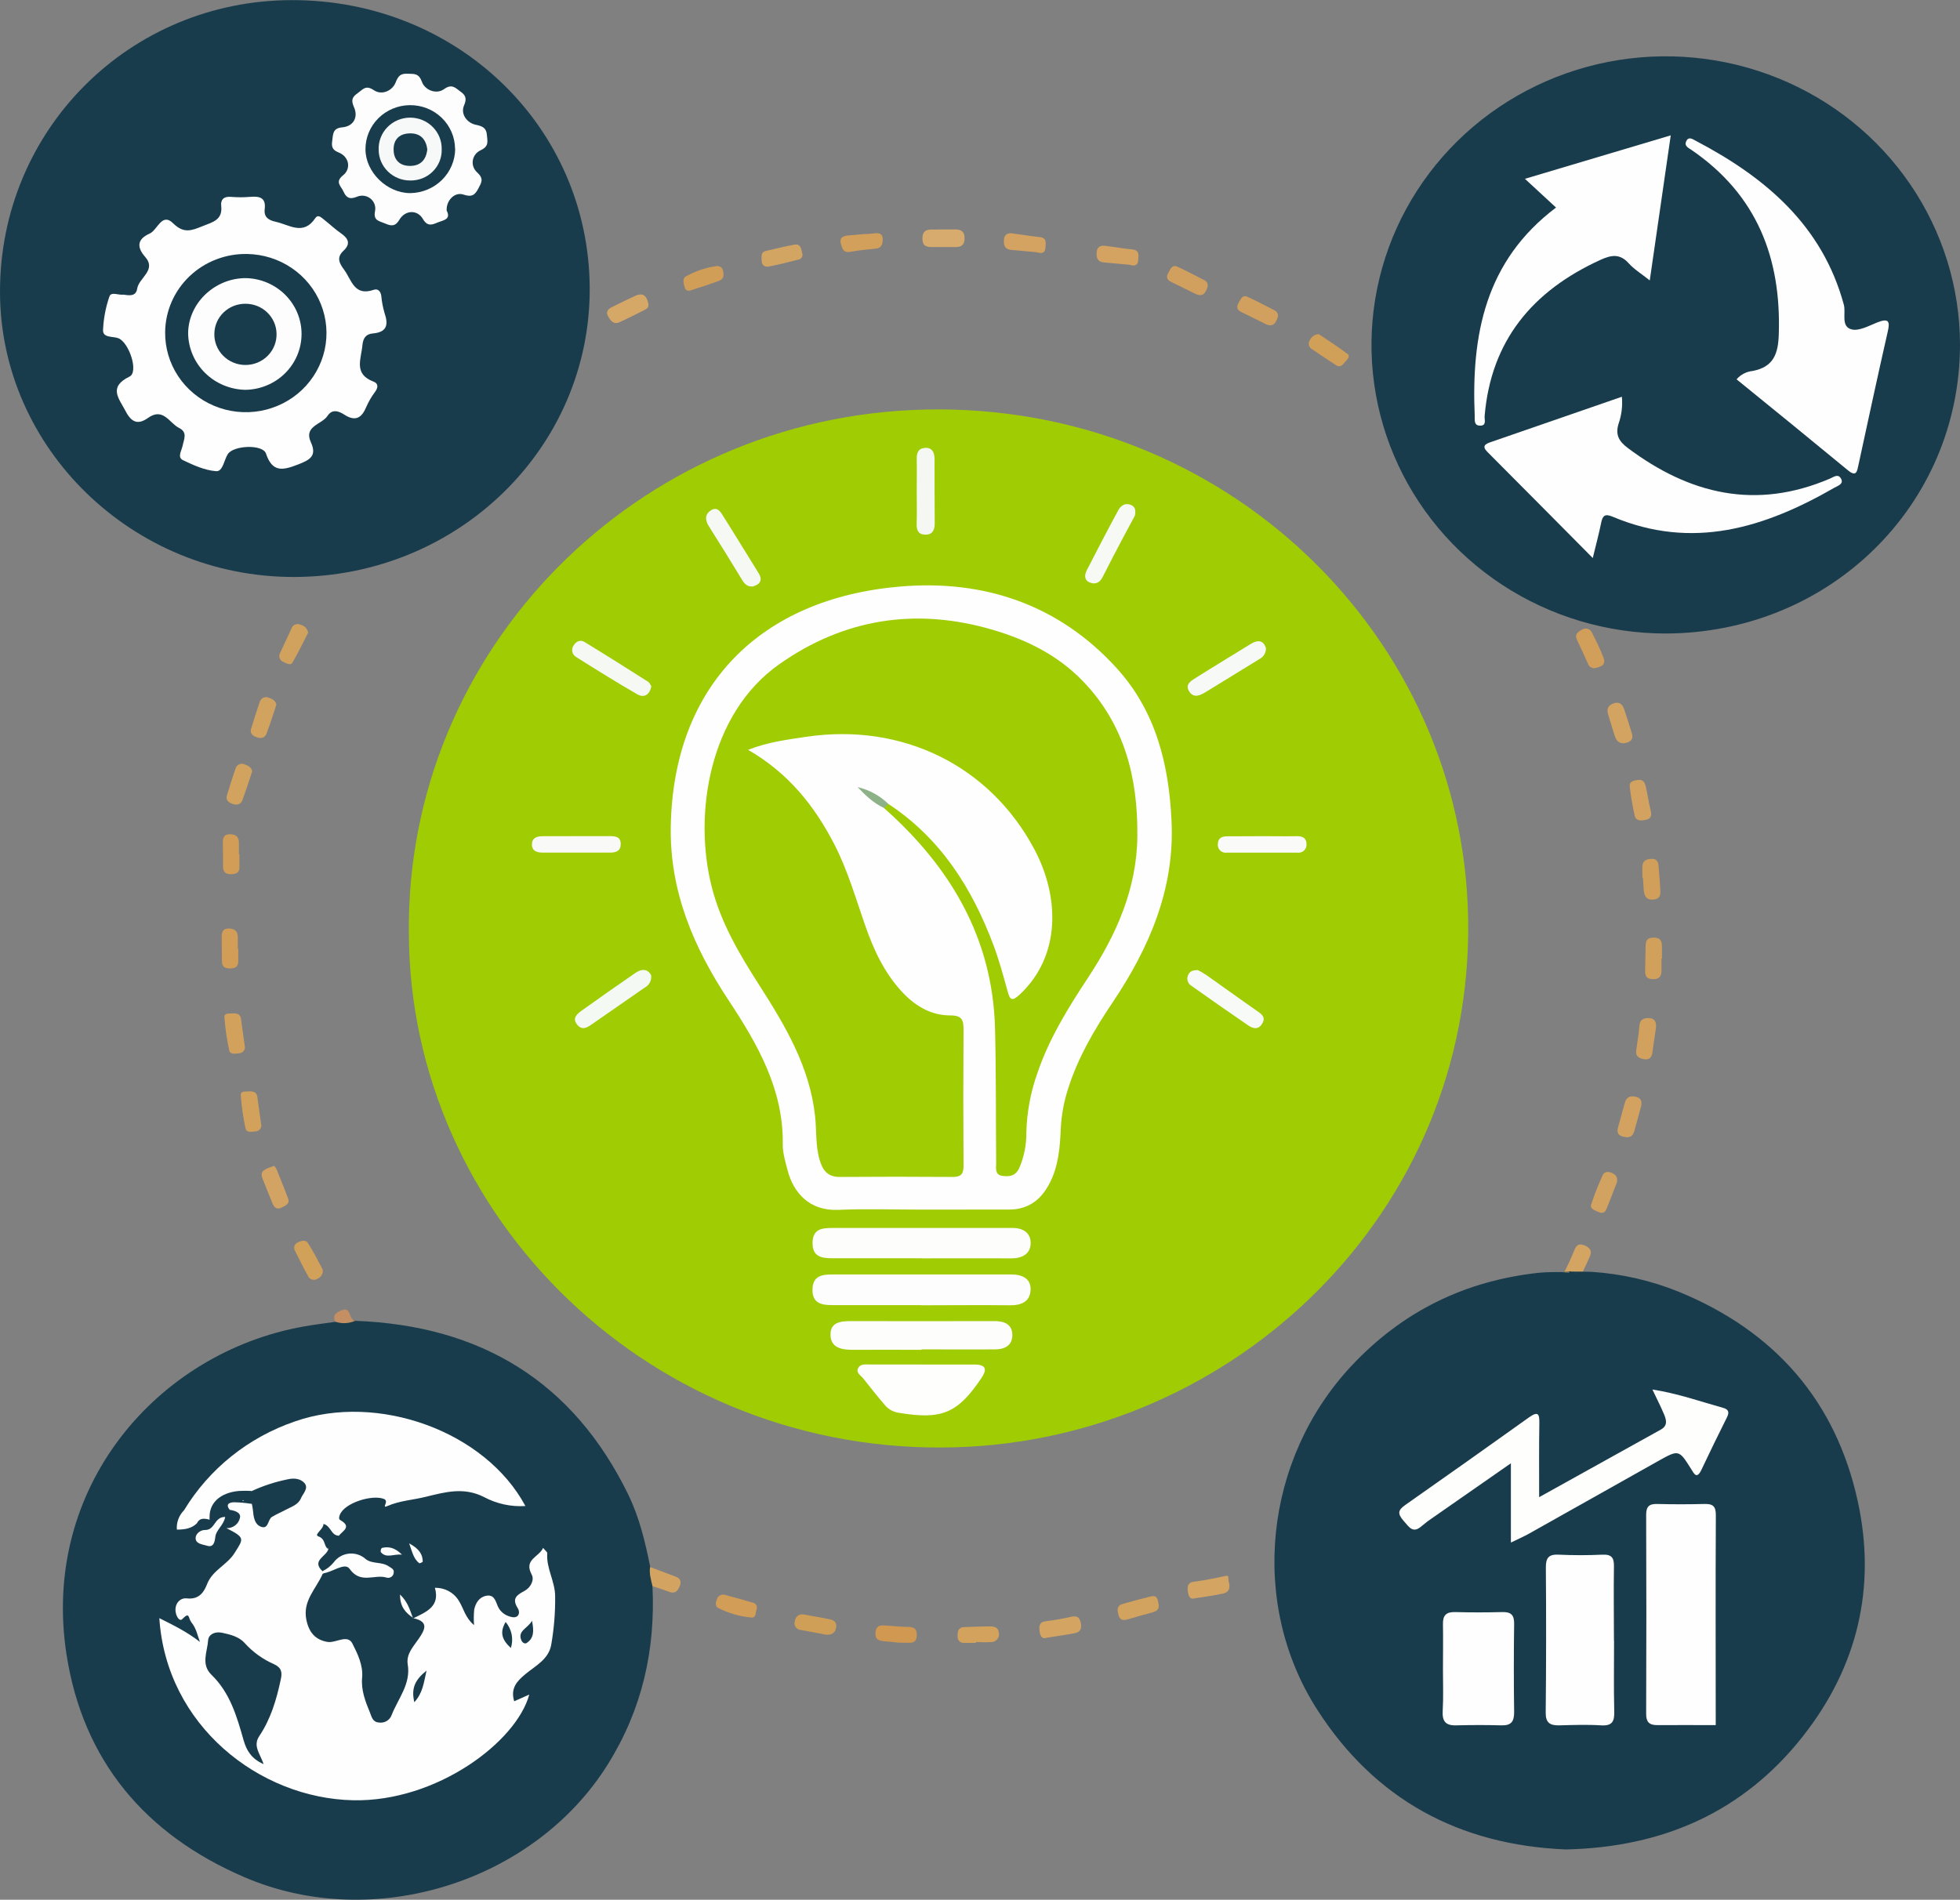 <svg width="131" height="127" viewBox="0 0 131 127" fill="none" xmlns="http://www.w3.org/2000/svg">
<rect x="0" y="0" width="131" height="127" fill="#808080" stroke="none"/>
<g clip-path="url(#clip0)">
<path d="M105.451 85.72C105.378 85.994 105.137 86.012 104.842 85.859C104.547 85.706 104.29 85.542 104.512 85.125C104.775 84.618 105.013 84.1 105.225 83.571C105.358 83.231 105.535 83.119 105.874 83.245C106.214 83.371 106.432 83.591 106.273 83.969C106.033 84.524 105.756 85.066 105.451 85.72Z" fill="#D3A462"/>
<path d="M27.326 62.415C27.11 43.458 42.511 27.793 61.894 27.378C81.906 26.955 97.836 42.546 98.127 61.471C98.435 81.01 82.542 96.216 63.852 96.753C43.566 97.337 27.399 81.351 27.326 62.415Z" fill="#A0CC04"/>
<path d="M104.658 123.638C97.53 123.346 91.89 120.297 88.038 114.293C83.457 107.152 84.492 97.545 90.324 91.312C93.725 87.677 97.901 85.618 102.87 85.085C103.752 84.992 106.5 85 105.5 85.5C106.273 88.115 104.409 84.746 105 85C105.591 85.254 105.5 85 104 85C102.5 85 106.066 85.002 106.372 85.024C108.374 85.154 110.341 85.603 112.195 86.352C118.635 88.993 122.699 93.664 124.163 100.346C125.423 106.094 124.163 111.42 120.497 116.076C116.543 121.097 111.195 123.496 104.658 123.638Z" fill="#193C4D"/>
<path d="M131 23.026C131 33.774 122.289 42.332 111.309 42.351C107.422 42.346 103.623 41.212 100.392 39.09C97.162 36.969 94.645 33.956 93.159 30.432C91.673 26.908 91.285 23.031 92.044 19.291C92.803 15.551 94.675 12.115 97.423 9.418C100.171 6.721 103.673 4.883 107.485 4.137C111.297 3.391 115.249 3.77 118.842 5.226C122.435 6.682 125.508 9.15 127.671 12.318C129.835 15.486 130.994 19.212 131 23.026Z" fill="#193C4D"/>
<path d="M19.663 38.572C8.892 38.595 0.019 29.994 4.02e-05 19.53C-0.022 8.689 8.638 0.023 19.508 0.008C30.574 -0.009 39.367 8.496 39.414 19.261C39.462 29.916 30.632 38.548 19.663 38.572Z" fill="#193C4D"/>
<path d="M43.609 106.039C43.814 110.296 42.923 114.265 40.629 117.943C35.718 125.813 24.992 129.19 16.38 125.511C9.675 122.646 5.543 117.67 4.447 110.612C2.707 99.413 10.529 90.417 20.295 88.678C21 88.553 21.712 88.466 22.421 88.364C22.838 88.183 23.308 88.159 23.741 88.299C32.178 88.61 38.325 92.395 41.992 99.916C42.736 101.448 43.126 103.09 43.46 104.757C43.65 105.168 43.933 105.568 43.609 106.039Z" fill="#193C4D"/>
<path d="M63.138 15.339H63.891C64.288 15.339 64.474 15.538 64.469 15.932C64.465 16.325 64.294 16.52 63.889 16.516C63.386 16.516 62.883 16.516 62.379 16.516C62 16.516 61.668 16.516 61.653 15.982C61.637 15.449 61.909 15.31 62.381 15.348C62.634 15.339 62.886 15.339 63.138 15.339Z" fill="#D7AA6D"/>
<path d="M15.483 67.749C15.869 67.725 16.07 67.801 16.111 68.125C16.184 68.718 16.273 69.308 16.355 69.9C16.373 69.96 16.376 70.023 16.365 70.084C16.354 70.145 16.329 70.203 16.291 70.253C16.253 70.303 16.204 70.344 16.147 70.372C16.09 70.4 16.028 70.414 15.964 70.414C15.72 70.442 15.38 70.514 15.317 70.203C15.162 69.483 15.056 68.755 15 68.021C14.976 67.679 15.358 67.78 15.483 67.749Z" fill="#D2A25D"/>
<path d="M18.278 77.951C18.363 77.923 18.451 78.086 18.516 78.245C18.767 78.861 19.012 79.479 19.249 80.098C19.391 80.468 19.113 80.582 18.85 80.716C18.494 80.898 18.313 80.716 18.203 80.424C17.974 79.878 17.759 79.326 17.543 78.776C17.327 78.226 17.776 78.147 18.278 77.951Z" fill="#D2A362"/>
<path d="M69.945 109.49C69.677 109.585 69.527 109.397 69.486 109.067C69.445 108.737 69.434 108.432 69.904 108.379C70.47 108.31 71.032 108.212 71.588 108.087C71.944 108.005 72.136 108.087 72.225 108.439C72.313 108.79 72.255 109.094 71.854 109.177C71.261 109.293 70.657 109.372 69.945 109.49Z" fill="#D3A462"/>
<path d="M109.687 73.945C109.532 74.515 109.387 75.088 109.219 75.653C109.103 76.038 108.818 76.076 108.458 75.981C108.098 75.886 108.065 75.644 108.151 75.346C108.302 74.811 108.451 74.276 108.594 73.738C108.693 73.362 108.939 73.237 109.312 73.315C109.685 73.393 109.754 73.609 109.687 73.945Z" fill="#D3A260"/>
<path d="M43.325 20.261C43.353 20.345 43.349 20.436 43.312 20.517C43.274 20.598 43.207 20.662 43.124 20.696C42.554 20.984 41.987 21.278 41.398 21.543C41.002 21.723 40.803 21.42 40.646 21.147C40.452 20.813 40.68 20.633 40.961 20.5C41.47 20.252 41.972 19.992 42.49 19.765C43.007 19.539 43.225 19.816 43.325 20.261Z" fill="#D5A867"/>
<path d="M108.538 49.691C108.169 49.701 108.016 49.466 107.923 49.189C107.768 48.726 107.643 48.254 107.492 47.788C107.377 47.435 107.444 47.179 107.82 47.029C108.195 46.879 108.434 47.065 108.551 47.401C108.732 47.93 108.889 48.459 109.06 49.001C109.211 49.479 108.928 49.629 108.538 49.691Z" fill="#D3A362"/>
<path d="M106.603 44.668C106.506 44.679 106.408 44.658 106.325 44.608C106.242 44.557 106.179 44.481 106.146 44.391C105.904 43.847 105.654 43.309 105.4 42.774C105.236 42.429 105.432 42.262 105.706 42.112C105.764 42.069 105.831 42.041 105.902 42.028C105.973 42.016 106.046 42.02 106.115 42.041C106.184 42.062 106.248 42.098 106.3 42.147C106.352 42.196 106.392 42.257 106.415 42.323C106.687 42.852 106.946 43.381 107.164 43.944C107.382 44.507 106.933 44.581 106.603 44.668Z" fill="#D29F5A"/>
<path d="M88.146 22.34C88.741 22.744 89.425 23.174 90.063 23.661C90.279 23.823 90.041 24.037 89.906 24.192C89.77 24.346 89.608 24.615 89.302 24.416C88.771 24.067 88.236 23.722 87.712 23.358C87.655 23.331 87.605 23.291 87.565 23.242C87.525 23.194 87.497 23.137 87.482 23.076C87.467 23.016 87.466 22.953 87.479 22.892C87.492 22.831 87.519 22.773 87.557 22.723C87.609 22.612 87.692 22.518 87.796 22.45C87.9 22.383 88.021 22.345 88.146 22.34Z" fill="#D09F58"/>
<path d="M69.278 16.86C68.711 16.81 68.144 16.761 67.575 16.706C67.143 16.666 67.076 16.382 67.098 16.029C67.12 15.676 67.35 15.553 67.683 15.606C68.284 15.684 68.882 15.788 69.486 15.849C69.988 15.902 69.887 16.245 69.876 16.547C69.861 16.945 69.598 16.958 69.278 16.86Z" fill="#D4A261"/>
<path d="M111.048 64.084C111.048 64.331 111.048 64.577 111.048 64.822C111.063 65.245 110.916 65.489 110.433 65.457C109.95 65.425 109.948 65.133 109.957 64.797C109.968 64.306 109.978 63.812 109.987 63.316C109.987 62.982 110.019 62.694 110.487 62.681C110.996 62.662 111.091 62.933 111.078 63.339C111.078 63.584 111.078 63.83 111.078 64.075L111.048 64.084Z" fill="#D1A05B"/>
<path d="M85.402 21.194C85.271 21.598 85.092 21.913 84.57 21.651C84.048 21.388 83.492 21.119 82.95 20.853C82.674 20.715 82.629 20.517 82.782 20.252C82.935 19.988 83.028 19.685 83.399 19.852C84.009 20.127 84.598 20.451 85.198 20.753C85.278 20.792 85.343 20.857 85.38 20.938C85.418 21.018 85.425 21.108 85.402 21.194Z" fill="#D2A05E"/>
<path d="M18.47 47.12C18.231 47.843 18.039 48.442 17.823 49.024C17.702 49.354 17.424 49.388 17.12 49.274C16.857 49.174 16.689 48.994 16.788 48.707C16.971 48.106 17.157 47.505 17.368 46.91C17.386 46.85 17.417 46.794 17.459 46.746C17.502 46.699 17.555 46.662 17.614 46.637C17.673 46.612 17.737 46.601 17.801 46.603C17.865 46.606 17.928 46.623 17.985 46.652C18.291 46.745 18.464 46.934 18.47 47.12Z" fill="#D2A25F"/>
<path d="M77.44 107.283C77.485 107.59 77.31 107.707 77.036 107.789C76.491 107.933 75.945 108.089 75.404 108.248C75.097 108.337 74.86 108.346 74.757 107.965C74.657 107.622 74.642 107.33 75.056 107.218C75.667 107.042 76.284 106.879 76.9 106.727C77.388 106.602 77.384 106.979 77.44 107.283Z" fill="#D2A25F"/>
<path d="M20.597 42.294C20.258 42.95 19.93 43.646 19.538 44.306C19.419 44.505 19.139 44.346 18.951 44.257C18.892 44.236 18.838 44.203 18.794 44.16C18.749 44.116 18.715 44.064 18.693 44.006C18.671 43.948 18.663 43.886 18.668 43.825C18.673 43.763 18.692 43.703 18.723 43.65C18.973 43.11 19.225 42.569 19.477 42.029C19.494 41.969 19.525 41.914 19.566 41.867C19.607 41.819 19.659 41.782 19.717 41.756C19.774 41.731 19.837 41.718 19.901 41.719C19.964 41.72 20.027 41.735 20.084 41.763C20.213 41.792 20.33 41.858 20.422 41.953C20.513 42.047 20.574 42.166 20.597 42.294Z" fill="#D1A25D"/>
<path d="M109.532 52.134C109.832 52.109 109.944 52.346 109.998 52.578C110.123 53.12 110.198 53.672 110.332 54.21C110.42 54.561 110.313 54.758 109.968 54.815C109.685 54.864 109.344 54.897 109.262 54.542C109.116 53.898 109.005 53.248 108.928 52.593C108.885 52.217 109.213 52.17 109.532 52.134Z" fill="#D3A260"/>
<path d="M60.05 109.814C59.834 109.79 59.545 109.757 59.261 109.735C58.851 109.704 58.445 109.683 58.517 109.101C58.581 108.574 58.972 108.652 59.325 108.678C59.757 108.699 60.188 108.754 60.606 108.758C61.025 108.762 61.288 108.811 61.275 109.325C61.26 109.873 60.91 109.829 60.546 109.82L60.05 109.814Z" fill="#D09850"/>
<path d="M109.778 58.687C109.778 58.407 109.754 58.126 109.778 57.851C109.814 57.491 110.108 57.428 110.403 57.415C110.699 57.403 110.834 57.593 110.85 57.876C110.882 58.365 110.938 58.852 110.962 59.34C110.977 59.679 111.065 60.07 110.53 60.134C109.995 60.197 109.883 59.834 109.857 59.421C109.84 59.178 109.825 58.932 109.81 58.687H109.778Z" fill="#D19F5A"/>
<path d="M21.57 84.873C21.588 84.999 21.564 85.128 21.5 85.239C21.436 85.35 21.337 85.437 21.218 85.487C21.166 85.521 21.106 85.544 21.044 85.553C20.981 85.562 20.918 85.558 20.857 85.54C20.797 85.522 20.741 85.492 20.694 85.451C20.646 85.41 20.609 85.359 20.584 85.303C20.28 84.751 20.002 84.184 19.721 83.621C19.692 83.576 19.673 83.526 19.665 83.473C19.657 83.421 19.66 83.367 19.674 83.316C19.688 83.265 19.713 83.217 19.746 83.175C19.78 83.134 19.822 83.1 19.87 83.075C20.086 82.948 20.429 82.863 20.564 83.075C20.957 83.678 21.287 84.342 21.57 84.873Z" fill="#D1A15A"/>
<path d="M108.076 79.023C107.86 79.575 107.621 80.233 107.345 80.879C107.246 81.111 107.024 81.118 106.799 81.01C106.575 80.902 106.251 80.819 106.349 80.519C106.569 79.853 106.826 79.199 107.118 78.56C107.239 78.291 107.517 78.314 107.765 78.424C107.988 78.528 108.119 78.674 108.076 79.023Z" fill="#D2A260"/>
<path d="M53.625 16.966C53.636 17.008 53.638 17.051 53.631 17.093C53.624 17.135 53.608 17.176 53.585 17.212C53.561 17.248 53.531 17.279 53.495 17.303C53.458 17.327 53.418 17.343 53.375 17.351C52.728 17.521 52.081 17.679 51.414 17.813C51.147 17.868 50.916 17.766 50.907 17.44C50.907 17.174 50.815 16.86 51.212 16.77C51.833 16.628 52.45 16.475 53.075 16.359C53.55 16.272 53.547 16.66 53.625 16.966Z" fill="#D3A563"/>
<path d="M57.906 15.648C58.085 15.631 58.264 15.625 58.441 15.6C58.782 15.553 59.019 15.64 59 16.023C58.987 16.317 58.928 16.583 58.542 16.621C57.973 16.678 57.401 16.731 56.841 16.833C56.373 16.92 56.295 16.636 56.207 16.317C56.077 15.855 56.371 15.771 56.729 15.737L57.906 15.635V15.648Z" fill="#D2A05A"/>
<path d="M50.578 107.552C50.491 107.764 50.558 108.151 50.243 108.136C49.465 108.069 48.709 107.853 48.015 107.501C47.741 107.374 47.856 107.061 47.944 106.841C47.991 106.745 48.073 106.67 48.174 106.631C48.275 106.592 48.386 106.591 48.488 106.629C49.107 106.788 49.719 106.964 50.33 107.146C50.374 107.155 50.416 107.173 50.453 107.198C50.49 107.224 50.521 107.257 50.544 107.295C50.568 107.334 50.583 107.376 50.588 107.42C50.594 107.464 50.59 107.509 50.578 107.552Z" fill="#D19D57"/>
<path d="M110.679 68.722C110.597 69.274 110.511 69.826 110.438 70.38C110.39 70.728 110.203 70.871 109.851 70.804C109.54 70.744 109.31 70.607 109.355 70.247C109.426 69.693 109.532 69.143 109.571 68.588C109.601 68.165 109.842 68.051 110.203 68.059C110.655 68.072 110.703 68.379 110.679 68.722Z" fill="#D2A15E"/>
<path d="M48.358 18.337C48.38 18.657 48.143 18.748 47.903 18.83C47.403 19.006 46.9 19.179 46.394 19.336C46.178 19.404 45.882 19.571 45.768 19.222C45.686 18.97 45.581 18.602 45.872 18.46C46.492 18.118 47.171 17.89 47.875 17.789C48.246 17.755 48.35 18.024 48.358 18.337Z" fill="#D19E58"/>
<path d="M65.226 109.829H64.471C64.409 109.838 64.345 109.833 64.285 109.814C64.225 109.795 64.17 109.762 64.124 109.719C64.079 109.676 64.044 109.623 64.023 109.565C64.002 109.506 63.996 109.444 64.003 109.382C64.003 109.08 64.029 108.794 64.422 108.775C64.995 108.745 65.571 108.737 66.147 108.724C66.46 108.724 66.729 108.785 66.76 109.16C66.776 109.239 66.773 109.32 66.751 109.398C66.73 109.475 66.69 109.547 66.635 109.607C66.581 109.667 66.513 109.713 66.437 109.743C66.36 109.773 66.278 109.785 66.197 109.778C65.875 109.795 65.55 109.778 65.228 109.778L65.226 109.829Z" fill="#D3A25D"/>
<path d="M55.193 109.278C54.639 109.175 54.082 109.067 53.53 108.965C53.458 108.962 53.389 108.942 53.327 108.906C53.264 108.871 53.212 108.822 53.173 108.763C53.134 108.704 53.11 108.636 53.102 108.566C53.095 108.496 53.105 108.426 53.131 108.36C53.136 108.29 53.157 108.222 53.193 108.16C53.228 108.099 53.277 108.046 53.336 108.006C53.395 107.965 53.462 107.938 53.533 107.926C53.604 107.914 53.676 107.918 53.746 107.937C54.302 108.03 54.858 108.132 55.413 108.242C55.711 108.301 55.946 108.419 55.885 108.796C55.825 109.173 55.579 109.312 55.193 109.278Z" fill="#D09F57"/>
<path d="M43.609 106.039C43.516 105.616 43.378 105.193 43.45 104.757L45.138 105.392C45.457 105.512 45.569 105.705 45.429 106.043C45.289 106.382 45.106 106.562 44.709 106.412C44.349 106.268 43.976 106.16 43.609 106.039Z" fill="#D3A461"/>
<path d="M23.741 88.299C23.325 88.482 22.854 88.505 22.421 88.364C22.175 87.924 22.499 87.73 22.814 87.601C23.508 87.306 23.284 88.25 23.741 88.299Z" fill="#C48F63"/>
<path d="M61.523 80.864C59.69 80.864 57.857 80.8 56.028 80.881C54.119 80.966 53.036 79.749 52.646 78.255C52.495 77.678 52.309 77.081 52.318 76.497C52.37 72.824 50.636 69.807 48.695 66.868C46.355 63.327 44.754 59.577 44.832 55.246C45.002 45.855 50.802 40.013 60.145 39.213C65.778 38.727 70.782 40.428 74.636 44.668C77.265 47.56 78.13 51.131 78.302 54.893C78.518 59.414 76.823 63.356 74.347 67.037C73.144 68.829 72.056 70.683 71.399 72.75C71.114 73.618 70.946 74.52 70.9 75.431C70.847 76.7 70.747 77.97 70.141 79.125C69.574 80.21 68.727 80.864 67.433 80.86C65.474 80.86 63.499 80.864 61.523 80.864Z" fill="#FEFEFE"/>
<path d="M61.583 87.249C59.608 87.249 57.634 87.249 55.659 87.249C54.936 87.249 54.281 87.156 54.304 86.192C54.326 85.282 54.951 85.201 55.631 85.199C59.616 85.199 63.6 85.199 67.585 85.199C68.343 85.199 68.925 85.487 68.88 86.257C68.834 87.027 68.252 87.268 67.497 87.26C65.524 87.237 63.548 87.26 61.575 87.26L61.583 87.249Z" fill="#FCFDFC"/>
<path d="M61.59 84.116C59.619 84.116 57.647 84.116 55.676 84.116C54.951 84.116 54.294 84.052 54.309 83.069C54.322 82.138 54.975 82.093 55.635 82.091C59.649 82.091 63.665 82.091 67.678 82.091C68.422 82.091 68.903 82.453 68.886 83.134C68.869 83.815 68.325 84.126 67.612 84.122C65.606 84.112 63.598 84.122 61.59 84.122V84.116Z" fill="#FDFDFC"/>
<path d="M61.59 90.237C60.05 90.237 58.512 90.226 56.972 90.237C56.217 90.237 55.519 90.082 55.508 89.232C55.497 88.381 56.198 88.316 56.901 88.318C59.944 88.33 62.987 88.318 66.031 88.318C66.21 88.318 66.388 88.318 66.567 88.318C67.174 88.337 67.646 88.563 67.661 89.221C67.674 89.93 67.178 90.201 66.531 90.207C64.885 90.222 63.237 90.207 61.59 90.207V90.237Z" fill="#FDFDFC"/>
<path d="M61.583 91.221C62.767 91.221 63.956 91.221 65.133 91.221C65.897 91.221 65.996 91.534 65.588 92.135C64.008 94.483 62.942 94.927 60.074 94.447C59.719 94.399 59.395 94.224 59.163 93.956C58.657 93.368 58.174 92.759 57.693 92.149C57.527 91.938 57.186 91.773 57.363 91.447C57.522 91.157 57.863 91.221 58.143 91.218C59.291 91.218 60.438 91.218 61.583 91.218V91.221Z" fill="#FEFEFD"/>
<path d="M61.271 32.807C61.271 32.106 61.286 31.406 61.271 30.706C61.258 30.306 61.357 29.982 61.801 29.944C62.328 29.898 62.461 30.272 62.463 30.695C62.463 32.132 62.463 33.566 62.474 35.001C62.474 35.468 62.3 35.764 61.81 35.743C61.366 35.724 61.251 35.424 61.266 35.011C61.29 34.277 61.271 33.535 61.271 32.807Z" fill="#F4F7F2"/>
<path d="M50.317 39.209C49.946 39.228 49.771 39.04 49.611 38.786C48.88 37.584 48.145 36.386 47.39 35.2C47.118 34.776 47.094 34.374 47.532 34.106C47.97 33.837 48.179 34.256 48.352 34.529C49.143 35.777 49.909 37.04 50.69 38.295C51.005 38.798 50.793 39.067 50.317 39.209Z" fill="#F5F8F3"/>
<path d="M43.536 45.88C43.417 46.453 43.05 46.678 42.591 46.413C41.206 45.615 39.852 44.769 38.493 43.914C38.432 43.875 38.379 43.825 38.338 43.766C38.296 43.707 38.267 43.64 38.252 43.57C38.237 43.5 38.236 43.427 38.25 43.357C38.264 43.286 38.291 43.219 38.332 43.159C38.498 42.876 38.785 42.746 39.061 42.914C40.484 43.779 41.892 44.672 43.299 45.565C43.415 45.632 43.469 45.783 43.536 45.88Z" fill="#F5F8F3"/>
<path d="M43.521 65.195C43.543 65.357 43.515 65.521 43.44 65.668C43.366 65.814 43.248 65.934 43.102 66.014L39.602 68.445C39.272 68.673 38.927 68.927 38.577 68.5C38.228 68.072 38.558 67.791 38.877 67.562C40.059 66.716 41.249 65.88 42.447 65.055C42.893 64.742 43.298 64.769 43.521 65.195Z" fill="#F5F9F4"/>
<path d="M84.611 43.33C84.617 43.469 84.584 43.607 84.517 43.73C84.45 43.852 84.35 43.955 84.229 44.026C83.017 44.765 81.814 45.52 80.599 46.257C80.226 46.481 79.782 46.714 79.474 46.21C79.184 45.74 79.624 45.505 79.944 45.302C81.151 44.541 82.374 43.804 83.588 43.053C84.097 42.74 84.451 42.816 84.611 43.33Z" fill="#F7F9F6"/>
<path d="M80.056 64.848C80.253 64.949 80.445 65.06 80.629 65.182C81.762 65.98 82.881 66.794 84.018 67.585C84.335 67.797 84.615 68.009 84.361 68.432C84.106 68.855 83.755 68.772 83.433 68.554C82.151 67.676 80.875 66.786 79.607 65.886C79.486 65.805 79.401 65.682 79.37 65.542C79.338 65.402 79.362 65.255 79.437 65.131C79.543 64.92 79.734 64.86 80.056 64.848Z" fill="#F7FAF6"/>
<path d="M75.852 34.474C75.658 34.836 75.374 35.354 75.097 35.879C74.625 36.778 74.146 37.677 73.691 38.585C73.495 38.978 73.18 39.09 72.816 38.932C72.451 38.773 72.486 38.416 72.639 38.119C73.327 36.778 74.021 35.441 74.739 34.114C74.888 33.839 75.153 33.611 75.525 33.733C75.779 33.816 75.956 33.989 75.852 34.474Z" fill="#F7F9F5"/>
<path d="M84.421 55.9C85.171 55.9 85.931 55.915 86.675 55.9C87.072 55.89 87.322 56.04 87.322 56.423C87.33 56.502 87.32 56.582 87.292 56.657C87.264 56.731 87.22 56.799 87.162 56.855C87.104 56.91 87.034 56.953 86.957 56.978C86.88 57.004 86.798 57.012 86.718 57.002C85.141 57.002 83.567 57.002 81.993 57.002C81.911 57.013 81.828 57.005 81.751 56.978C81.673 56.952 81.603 56.908 81.545 56.851C81.487 56.794 81.444 56.724 81.419 56.648C81.393 56.571 81.386 56.49 81.397 56.41C81.419 55.987 81.708 55.907 82.066 55.909C82.847 55.902 83.634 55.898 84.421 55.9Z" fill="#FAFBF9"/>
<path d="M38.58 55.898H40.726C41.101 55.898 41.474 55.908 41.487 56.408C41.498 56.875 41.187 56.998 40.782 56.998C39.279 56.998 37.777 56.998 36.274 56.998C35.869 56.998 35.534 56.875 35.554 56.423C35.573 55.97 35.933 55.898 36.326 55.902C37.079 55.904 37.829 55.9 38.58 55.898Z" fill="#F9FAF8"/>
<path d="M114.674 115.327C113.269 115.327 112.016 115.315 110.765 115.327C110.203 115.327 110.021 115.095 110.024 114.564C110.041 110.13 110.041 105.699 110.024 101.27C110.024 100.712 110.22 100.528 110.774 100.543C111.812 100.57 112.853 100.57 113.891 100.543C114.479 100.523 114.686 100.682 114.682 101.311C114.656 105.948 114.674 110.59 114.674 115.327Z" fill="#FEFEFE"/>
<path d="M102.872 100.088L111.007 95.568C111.473 95.308 111.38 94.934 111.223 94.557C111.007 94.041 110.748 93.539 110.442 92.89C112.167 93.161 113.658 93.698 115.187 94.123C115.558 94.227 115.581 94.445 115.42 94.758C114.837 95.922 114.268 97.092 113.712 98.268C113.405 98.903 113.235 98.533 113.028 98.203C112.217 96.91 112.206 96.901 110.834 97.669C107.944 99.288 105.063 100.921 102.177 102.536C101.841 102.724 101.485 102.876 100.983 103.122V97.822L95.822 101.418C95.553 101.595 95.296 101.787 95.052 101.994C94.445 102.546 94.213 102.125 93.818 101.677C93.386 101.184 93.436 100.951 93.932 100.604C96.697 98.665 99.453 96.713 102.199 94.75C102.803 94.326 102.893 94.517 102.885 95.128C102.857 96.738 102.872 98.353 102.872 100.088Z" fill="#FEFEFC"/>
<path d="M107.878 109.67C107.878 111.254 107.852 112.843 107.891 114.422C107.908 115.082 107.755 115.391 107.004 115.342C106.075 115.283 105.139 115.319 104.2 115.342C103.584 115.355 103.303 115.156 103.31 114.496C103.343 111.252 103.346 108.012 103.32 104.778C103.32 104.143 103.508 103.896 104.183 103.932C105.149 103.976 106.124 103.978 107.088 103.932C107.72 103.9 107.882 104.143 107.871 104.721C107.843 106.376 107.871 108.03 107.871 109.687L107.878 109.67Z" fill="#FEFEFE"/>
<path d="M96.443 111.633C96.443 110.613 96.46 109.594 96.443 108.574C96.428 107.99 96.658 107.753 97.258 107.77C98.297 107.797 99.339 107.797 100.377 107.77C100.972 107.749 101.209 107.941 101.2 108.551C101.173 110.525 101.173 112.495 101.2 114.46C101.2 115.095 101.004 115.361 100.338 115.342C99.335 115.313 98.33 115.317 97.318 115.342C96.604 115.361 96.389 115.054 96.425 114.382C96.479 113.465 96.441 112.549 96.443 111.633Z" fill="#FEFEFE"/>
<path d="M116.067 25.359C116.338 25.041 116.725 24.84 117.145 24.799C118.56 24.53 118.847 23.618 118.888 22.355C119.058 17.258 117.434 13.016 113.043 10.016C112.849 9.883 112.553 9.76 112.7 9.447C112.864 9.093 113.131 9.307 113.334 9.409C118.012 11.863 121.802 15.079 123.236 20.37C123.389 20.938 123.02 21.824 123.749 22.019C124.249 22.152 124.916 21.775 125.474 21.553C126.231 21.257 126.337 21.471 126.167 22.188C125.492 25.15 124.858 28.112 124.215 31.074C124.124 31.487 124.09 31.92 123.51 31.44C121.039 29.405 118.559 27.378 116.067 25.359Z" fill="#FEFEFE"/>
<path d="M106.456 37.305C103.963 34.791 101.692 32.496 99.412 30.211C99.028 29.826 99.266 29.682 99.628 29.559L108.402 26.523C108.458 27.141 108.38 27.763 108.173 28.349C107.957 29.079 108.212 29.51 108.796 29.948C112.924 33.044 117.356 34.114 122.302 31.998C122.552 31.891 122.852 31.643 123.048 31.998C123.244 32.354 122.845 32.47 122.617 32.597C117.952 35.284 113.127 36.795 107.787 34.544C107.235 34.311 107.108 34.501 107.013 34.967C106.881 35.619 106.709 36.264 106.456 37.305Z" fill="#FEFEFE"/>
<path d="M104 13.875L101.921 11.954L111.667 9.049C111.197 12.303 110.746 15.415 110.265 18.746C109.7 18.295 109.217 18.003 108.861 17.605C108.27 16.941 107.694 17.042 106.97 17.372C102.408 19.452 99.648 22.793 99.227 27.82C99.208 28.057 99.38 28.467 98.912 28.455C98.498 28.444 98.576 28.07 98.565 27.803C98.338 22.431 99.238 17.468 104 13.875Z" fill="#FEFEFE"/>
<path d="M8.241 19.698C8.625 19.748 9.084 19.841 9.168 19.3C9.281 18.566 10.488 18.064 9.697 17.167C9.084 16.471 9.231 15.957 9.997 15.618C10.534 15.379 10.812 14.175 11.577 14.933C12.291 15.635 12.811 15.411 13.534 15.121C14.213 14.848 14.897 14.709 14.784 13.754C14.737 13.344 14.963 13.12 15.431 13.16C15.862 13.197 16.295 13.197 16.726 13.16C17.353 13.109 17.787 13.209 17.692 13.979C17.627 14.495 17.927 14.719 18.421 14.825C19.337 15.022 20.273 15.777 21.073 14.584C21.272 14.29 21.505 14.573 21.703 14.721C22.066 15.009 22.404 15.329 22.782 15.591C23.278 15.936 23.461 16.291 22.956 16.765C22.484 17.207 22.663 17.582 23.002 18.035C23.511 18.726 23.668 19.829 24.988 19.372C25.258 19.279 25.443 19.48 25.484 19.782C25.519 20.167 25.592 20.549 25.7 20.921C25.965 21.686 25.885 22.207 24.921 22.291C24.464 22.332 24.274 22.59 24.224 23.062C24.151 23.98 23.603 25 24.966 25.512C25.301 25.637 25.277 25.912 25.066 26.201C24.831 26.513 24.634 26.851 24.479 27.209C24.177 27.934 23.761 28.201 23.019 27.723C22.642 27.479 22.204 27.323 21.889 27.803C21.509 28.385 20.28 28.476 20.778 29.565C21.188 30.467 20.733 30.738 19.935 31.046C18.921 31.438 18.209 31.618 17.778 30.321C17.562 29.686 15.608 29.766 15.227 30.357C14.968 30.757 14.899 31.533 14.446 31.499C13.689 31.442 12.936 31.101 12.227 30.761C11.834 30.57 12.138 30.126 12.203 29.805C12.291 29.369 12.557 28.899 11.966 28.607C11.319 28.283 10.911 27.211 9.889 27.941C9.218 28.421 8.782 28.228 8.403 27.5C7.95 26.633 7.212 25.882 8.659 25.173C9.278 24.871 8.636 22.913 7.922 22.615C7.559 22.465 6.874 22.615 6.887 22.067C6.919 21.298 7.064 20.537 7.318 19.808C7.441 19.488 7.915 19.742 8.241 19.698Z" fill="#FEFEFE"/>
<path d="M29.854 14.08C30.151 14.647 29.674 14.715 29.319 14.848C28.924 15.003 28.592 15.2 28.264 14.637C27.895 14.002 27.084 14.036 26.698 14.683C26.424 15.147 26.159 15.123 25.747 14.944C25.335 14.764 24.94 14.762 25.066 14.112C25.098 13.957 25.086 13.796 25.031 13.647C24.976 13.498 24.88 13.367 24.753 13.268C24.627 13.169 24.475 13.107 24.315 13.087C24.155 13.068 23.992 13.092 23.845 13.158C23.325 13.369 23.12 13.173 22.945 12.781C22.792 12.441 22.367 12.168 22.926 11.723C23.485 11.279 23.34 10.471 22.628 10.19C22.089 9.978 22.175 9.654 22.221 9.275C22.266 8.897 22.292 8.565 22.868 8.514C23.67 8.442 23.946 7.792 23.657 7.16C23.442 6.671 23.554 6.478 23.91 6.225C24.265 5.971 24.442 5.662 24.988 6.03C25.534 6.398 26.237 6.053 26.444 5.509C26.627 5.038 26.797 4.911 27.25 4.928C27.703 4.945 27.992 4.892 28.204 5.478C28.393 6.007 29.148 6.341 29.679 5.958C30.209 5.575 30.444 5.884 30.768 6.115C31.091 6.345 31.232 6.555 31.014 7.054C30.77 7.619 31.204 8.222 31.816 8.345C32.303 8.442 32.513 8.588 32.545 9.045C32.575 9.451 32.703 9.777 32.114 10.05C31.977 10.113 31.859 10.209 31.769 10.328C31.68 10.448 31.622 10.587 31.6 10.733C31.579 10.88 31.595 11.03 31.647 11.169C31.699 11.308 31.785 11.432 31.898 11.531C32.353 11.954 32.181 12.199 31.978 12.589C31.751 13.025 31.547 13.198 30.988 13.012C30.395 12.8 29.812 13.405 29.854 14.08Z" fill="#FCFDFC"/>
<path d="M12.3 100.964C13.98 98.187 16.608 96.083 19.717 95.023C25.247 93.087 32.441 95.674 35.116 100.68C34.156 100.741 33.198 100.533 32.353 100.081C30.992 99.392 29.765 99.747 28.454 100.064C27.608 100.276 26.728 100.318 25.909 100.674C25.439 100.885 26.047 100.359 25.661 100.206C24.882 99.899 23.036 100.458 22.715 101.264C22.656 101.41 22.622 101.554 22.762 101.632C23.528 102.072 22.9 102.345 22.646 102.665C22.234 103.02 22.072 102.404 21.647 102.453C21.8 102.823 21.977 103.177 21.943 103.568C21.815 104.059 20.778 104.326 21.569 105.049C21.651 105.085 21.677 105.119 21.649 105.155C21.641 105.169 21.63 105.181 21.616 105.19C21.602 105.199 21.586 105.204 21.569 105.206C21.138 106.209 20.215 107.004 20.476 108.284C20.648 109.13 21.08 109.628 21.889 109.765C22.445 109.858 23.224 109.221 23.556 109.877C23.888 110.533 24.28 111.327 24.203 112.152C24.125 112.977 24.419 113.745 24.723 114.479C24.839 114.756 24.893 115.114 25.311 115.152C25.492 115.182 25.677 115.149 25.835 115.059C25.992 114.968 26.113 114.826 26.174 114.657C26.605 113.554 27.468 112.579 27.252 111.272C27.138 110.573 27.619 110.089 27.975 109.568C28.383 108.972 28.712 108.407 27.625 108.18L27.61 108.193C28.458 107.77 29.429 107.417 29.068 106.149C29.392 106.141 29.712 106.218 29.995 106.373C30.278 106.527 30.513 106.754 30.675 107.029C30.986 107.52 31.087 108.14 31.684 108.64C31.657 108.292 31.66 107.943 31.695 107.597C31.788 107.173 32.014 106.778 32.489 106.682C33.009 106.579 33.11 106.981 33.263 107.362C33.33 107.521 33.431 107.664 33.559 107.782C33.687 107.9 33.839 107.99 34.005 108.045C34.684 108.303 34.788 107.806 34.611 107.52C34.18 106.843 34.555 106.627 35.062 106.35C35.483 106.122 35.724 105.608 35.539 105.267C34.989 104.245 36.017 104.108 36.3 103.479C36.457 103.674 36.585 103.759 36.578 103.833C36.496 104.838 37.102 105.711 37.104 106.714C37.117 107.805 37.028 108.895 36.839 109.97C36.662 110.929 35.8 111.354 35.133 111.904C34.549 112.387 34.104 112.86 34.367 113.732L35.375 113.284C34.512 116.457 29.178 120.46 23.616 120.35C17.316 120.225 11.107 115.332 10.65 108.176C11.597 108.648 12.524 109.105 13.363 109.767C13.193 109.31 13.124 108.862 12.785 108.445C12.569 108.166 12.69 107.715 12.188 108.233C12.011 108.422 11.83 108.1 11.774 107.912C11.586 107.277 12.007 106.797 12.483 106.854C13.346 106.953 13.654 106.376 13.84 105.902C14.204 104.958 15.179 104.632 15.692 103.799C16.275 102.864 16.408 102.8 15.134 102.159C15.347 102.168 15.556 102.101 15.723 101.971C15.89 101.841 16.003 101.656 16.042 101.45C16.104 101.116 15.688 100.981 15.349 100.934C14.81 100.532 15.216 100.363 15.565 100.278C15.989 100.184 16.433 100.241 16.818 100.439C17.228 100.752 17.137 101.361 17.653 101.744C18.045 101.069 18.794 100.856 19.378 100.424C19.715 100.177 20.14 99.842 19.935 99.398C19.73 98.954 19.242 99.21 18.873 99.267C18.162 99.377 17.519 99.705 16.838 99.901C16.285 99.982 15.725 99.982 15.192 100.213C14.558 100.488 14.057 100.847 14.019 101.59C13.693 101.522 13.359 101.433 13.167 101.827C12.619 101.793 12.302 101.529 12.3 100.964Z" fill="#FEFEFE"/>
<path d="M21.57 105.182C21.562 105.13 21.562 105.078 21.57 105.026C21.857 104.888 22.109 104.688 22.307 104.442C22.425 104.28 22.578 104.144 22.754 104.044C22.93 103.944 23.126 103.882 23.328 103.862C23.53 103.842 23.735 103.864 23.928 103.928C24.121 103.991 24.298 104.094 24.447 104.23C24.878 104.571 25.508 104.387 25.984 104.713C26.17 104.842 26.36 104.897 26.312 105.157C26.306 105.21 26.288 105.262 26.259 105.308C26.23 105.354 26.192 105.393 26.146 105.422C26.1 105.451 26.048 105.47 25.993 105.477C25.939 105.485 25.884 105.48 25.831 105.464C25.04 105.216 24.106 105.925 23.366 104.88C23.04 104.412 22.201 105.129 21.57 105.182Z" fill="#FEFEFE"/>
<path d="M16.833 100.538C16.449 100.474 16.061 100.438 15.671 100.428C15.41 100.428 15.024 100.506 15.349 100.932C14.795 100.932 14.271 100.987 14.019 101.596C13.902 100.538 14.666 99.787 15.977 99.671C16.258 99.656 16.539 99.656 16.82 99.671C16.695 99.916 16.503 100.124 16.266 100.27C16.122 100.27 16.238 100.35 16.266 100.325C16.542 100.143 16.784 100.104 16.833 100.538Z" fill="#193C4D"/>
<path d="M15.052 101.41C14.95 101.975 14.444 102.256 14.388 102.764C14.357 103.046 14.28 103.471 13.857 103.338C13.583 103.253 13.12 103.223 13.079 102.883C13.037 102.542 13.4 102.273 13.704 102.282C14.386 102.297 14.308 101.395 15.052 101.41Z" fill="#FEFEFE"/>
<path d="M12.3 100.964L13.162 101.833C12.811 102.178 12.369 102.256 11.821 102.256C11.802 102.02 11.835 101.782 11.918 101.559C12 101.336 12.131 101.133 12.3 100.964Z" fill="#FDFDFC"/>
<path d="M21.934 103.553C21.619 103.363 21.787 102.887 21.274 102.707C20.957 102.591 21.634 102.229 21.621 101.875C22.126 102.007 22.119 102.646 22.637 102.663C22.523 103.041 21.966 103.096 21.934 103.553Z" fill="#193C4D"/>
<path d="M27.347 103.177C28.05 103.559 28.244 103.93 28.255 104.393C28.255 104.429 28.052 104.526 28.02 104.501C27.651 104.211 27.565 103.799 27.347 103.177Z" fill="#FEFEFE"/>
<path d="M26.864 103.926C26.256 103.883 25.82 104.196 25.452 103.759C25.44 103.711 25.441 103.661 25.452 103.613C25.464 103.566 25.486 103.521 25.519 103.483C25.967 103.376 26.375 103.445 26.864 103.926Z" fill="#FEFEFE"/>
<path d="M27.623 108.163C27.114 107.825 26.729 107.419 26.737 106.594C27.278 107.114 27.406 107.666 27.6 108.176L27.623 108.163Z" fill="#FEFEFE"/>
<path d="M59.37 53.74C62.888 56.053 64.978 59.393 66.406 63.197C66.777 64.186 67.053 65.21 67.333 66.227C67.501 66.841 67.611 66.999 68.183 66.46C70.909 63.887 70.825 59.967 69.145 56.797C66.162 51.172 60.302 48.307 53.895 49.255C52.631 49.443 51.36 49.599 49.999 50.126C52.695 51.679 54.449 53.886 55.773 56.461C56.662 58.191 57.192 60.058 57.828 61.873C58.409 63.542 59.151 65.138 60.416 66.441C61.279 67.319 62.297 67.89 63.537 67.882C64.329 67.882 64.4 68.231 64.4 68.849C64.38 71.878 64.38 74.911 64.4 77.946C64.4 78.511 64.208 78.685 63.658 78.68C61.143 78.661 58.627 78.661 56.109 78.68C55.303 78.68 54.979 78.213 54.783 77.549C54.501 76.586 54.583 75.591 54.477 74.612C54.123 71.33 52.486 68.571 50.748 65.861C49.43 63.803 48.192 61.716 47.58 59.33C46.32 54.445 47.396 47.71 52.072 44.412C56.416 41.348 61.24 40.591 66.388 42.114C68.644 42.782 70.702 43.807 72.352 45.51C75.177 48.423 76.051 52.009 76.018 55.892C75.986 59.4 74.627 62.468 72.723 65.356C71.399 67.363 70.135 69.405 69.352 71.692C68.887 72.985 68.632 74.342 68.597 75.712C68.608 76.525 68.448 77.331 68.127 78.08C67.885 78.611 67.46 78.687 66.971 78.604C66.481 78.522 66.583 78.09 66.581 77.758C66.555 74.762 66.581 71.766 66.505 68.77C66.354 62.742 63.548 57.98 59.088 54.021C59.051 53.795 59.142 53.7 59.37 53.74Z" fill="#A0CC04"/>
<path d="M59.371 53.74L59.09 54.017C58.385 53.698 57.848 53.171 57.317 52.619C58.094 52.799 58.805 53.187 59.371 53.74Z" fill="#8EB288"/>
<path d="M16.518 16.979C17.584 16.996 18.621 17.323 19.497 17.918C20.374 18.513 21.051 19.349 21.443 20.321C21.835 21.293 21.925 22.358 21.701 23.38C21.477 24.402 20.949 25.336 20.184 26.064C19.419 26.792 18.451 27.281 17.403 27.47C16.355 27.659 15.273 27.538 14.294 27.124C13.315 26.71 12.484 26.021 11.904 25.143C11.325 24.266 11.024 23.24 11.038 22.194C11.046 21.498 11.194 20.81 11.474 20.17C11.754 19.53 12.161 18.951 12.67 18.466C13.18 17.981 13.782 17.6 14.443 17.345C15.103 17.09 15.809 16.965 16.518 16.979Z" fill="#193C4D"/>
<path d="M30.423 9.948C30.417 10.732 30.096 11.482 29.532 12.036C28.967 12.59 28.202 12.904 27.403 12.91C25.851 12.898 24.438 11.512 24.427 9.991C24.421 9.212 24.73 8.462 25.286 7.907C25.843 7.352 26.602 7.036 27.396 7.03C28.19 7.023 28.954 7.326 29.52 7.872C30.086 8.419 30.408 9.163 30.414 9.942L30.423 9.948Z" fill="#193C4D"/>
<path d="M17.62 117.936C16.79 117.572 16.473 117.003 16.283 116.341C15.831 114.754 15.382 113.167 14.127 111.955C13.415 111.259 13.861 110.414 13.911 109.649C13.939 109.278 14.342 109.05 14.83 109.149C15.406 109.268 15.994 109.424 16.363 109.85C16.908 110.453 17.579 110.934 18.33 111.261C18.835 111.498 18.869 111.821 18.762 112.293C18.477 113.628 18.095 114.925 17.321 116.072C16.892 116.732 17.386 117.236 17.62 117.936Z" fill="#193C4D"/>
<path d="M16.833 100.538C16.706 100.191 16.352 100.378 16.096 100.244L16.82 99.681C17.595 99.323 18.411 99.057 19.251 98.89C19.682 98.793 20.094 98.861 20.342 99.136C20.655 99.485 20.252 99.836 20.111 100.168C19.933 100.591 19.488 100.722 19.117 100.921C18.807 101.088 18.47 101.228 18.177 101.406C17.884 101.584 17.961 102.288 17.409 102.051C16.997 101.875 16.945 101.38 16.904 100.953C16.892 100.815 16.859 100.676 16.833 100.538Z" fill="#193C4D"/>
<path d="M27.692 113.796C27.477 112.875 27.721 112.315 28.51 111.68C28.311 112.547 28.26 113.172 27.692 113.796Z" fill="#193C4D"/>
<path d="M33.796 108.432C33.997 108.671 34.135 108.955 34.196 109.258C34.257 109.562 34.239 109.876 34.145 110.171C33.557 109.634 33.376 109.135 33.796 108.432Z" fill="#193C4D"/>
<path d="M35.558 108.352C35.692 109.035 35.69 109.507 35.206 109.833C35.073 109.922 34.915 109.805 34.857 109.681C34.559 109.023 35.245 108.889 35.558 108.352Z" fill="#193C4D"/>
<path d="M16.462 18.593C17.456 18.622 18.4 19.032 19.09 19.735C19.78 20.437 20.163 21.377 20.155 22.352C20.148 23.328 19.752 24.262 19.052 24.955C18.352 25.648 17.403 26.044 16.408 26.06C15.395 26.043 14.428 25.64 13.712 24.936C12.996 24.232 12.588 23.282 12.574 22.287C12.58 20.267 14.366 18.572 16.462 18.593Z" fill="#FDFDFD"/>
<path d="M27.431 12.066C27.154 12.069 26.878 12.018 26.621 11.915C26.364 11.813 26.129 11.662 25.932 11.47C25.735 11.278 25.578 11.05 25.471 10.799C25.364 10.547 25.309 10.278 25.309 10.005C25.299 9.729 25.346 9.453 25.447 9.194C25.547 8.935 25.7 8.699 25.896 8.499C26.091 8.299 26.326 8.14 26.585 8.031C26.845 7.922 27.124 7.865 27.406 7.864C27.689 7.863 27.968 7.918 28.229 8.025C28.489 8.132 28.725 8.289 28.922 8.487C29.12 8.685 29.274 8.92 29.377 9.178C29.48 9.436 29.529 9.712 29.521 9.988C29.529 10.261 29.48 10.532 29.378 10.786C29.276 11.039 29.122 11.27 28.927 11.464C28.732 11.658 28.499 11.811 28.242 11.915C27.985 12.018 27.709 12.07 27.431 12.066Z" fill="#F7F9F9"/>
<path d="M16.404 20.307C16.947 20.305 17.469 20.512 17.857 20.884C18.246 21.255 18.471 21.761 18.483 22.294C18.492 22.567 18.445 22.839 18.345 23.094C18.244 23.349 18.093 23.582 17.899 23.778C17.705 23.974 17.473 24.131 17.216 24.237C16.96 24.344 16.684 24.399 16.405 24.399C16.127 24.399 15.851 24.344 15.594 24.237C15.338 24.131 15.105 23.974 14.912 23.778C14.718 23.582 14.566 23.349 14.466 23.094C14.365 22.839 14.318 22.567 14.327 22.294C14.337 21.761 14.56 21.253 14.949 20.881C15.338 20.509 15.861 20.303 16.404 20.307Z" fill="#193C4D"/>
<path d="M28.56 9.974C28.491 10.661 28.128 11.093 27.399 11.091C26.707 11.091 26.321 10.68 26.308 10.033C26.286 9.316 26.707 8.912 27.438 8.916C28.117 8.918 28.469 9.322 28.56 9.974Z" fill="#193C4D"/>
<path d="M15.925 63.419C15.925 63.701 15.925 63.982 15.925 64.266C15.925 64.642 15.71 64.736 15.371 64.742C15.032 64.748 14.83 64.619 14.832 64.255C14.832 63.728 14.827 63.199 14.817 62.67C14.817 62.313 14.873 62.051 15.334 62.072C15.751 62.097 15.895 62.309 15.895 62.679C15.895 62.926 15.895 63.172 15.895 63.419H15.925Z" fill="#D19D57"/>
<path d="M16.853 51.575C16.613 52.299 16.421 52.898 16.206 53.48C16.085 53.81 15.807 53.844 15.503 53.727C15.24 53.628 15.071 53.45 15.171 53.162C15.352 52.562 15.539 51.959 15.748 51.366C15.766 51.306 15.797 51.251 15.838 51.204C15.88 51.157 15.932 51.12 15.99 51.095C16.048 51.07 16.111 51.057 16.174 51.059C16.238 51.06 16.3 51.076 16.357 51.104C16.674 51.201 16.846 51.389 16.853 51.575Z" fill="#D2A25F"/>
<path d="M16.577 72.962C16.961 72.94 17.163 73.016 17.202 73.34C17.276 73.933 17.366 74.523 17.448 75.115C17.467 75.176 17.472 75.24 17.461 75.302C17.451 75.365 17.425 75.424 17.387 75.474C17.349 75.525 17.299 75.567 17.241 75.595C17.184 75.624 17.12 75.638 17.055 75.638C16.812 75.665 16.471 75.735 16.409 75.426C16.254 74.706 16.149 73.975 16.094 73.241C16.07 72.888 16.45 72.995 16.577 72.962Z" fill="#D2A25D"/>
<path d="M75.479 17.698C74.91 17.648 74.343 17.599 73.773 17.544C73.342 17.504 73.275 17.22 73.297 16.867C73.318 16.514 73.549 16.391 73.881 16.433C74.483 16.511 75.08 16.615 75.684 16.676C76.187 16.729 76.085 17.07 76.075 17.375C76.068 17.783 75.788 17.796 75.479 17.698Z" fill="#D4A261"/>
<path d="M80.709 19.179C80.578 19.581 80.399 19.896 79.877 19.634C79.355 19.372 78.798 19.105 78.257 18.837C77.981 18.699 77.936 18.5 78.089 18.236C78.242 17.971 78.337 17.669 78.706 17.836C79.316 18.113 79.905 18.434 80.504 18.737C80.585 18.776 80.65 18.842 80.687 18.922C80.724 19.003 80.732 19.094 80.709 19.179Z" fill="#D2A05E"/>
<path d="M79.857 106.85C79.59 106.947 79.439 106.759 79.398 106.426C79.357 106.094 79.346 105.792 79.817 105.737C80.382 105.667 81.302 105.491 81.857 105.364C82.213 105.284 82.049 105.455 82.137 105.788C82.225 106.12 82.167 106.443 81.766 106.528C81.173 106.657 80.569 106.74 79.857 106.85Z" fill="#D3A462"/>
<path d="M16.003 57.119C16.003 57.4 16.003 57.682 16.003 57.965C16.003 58.342 15.787 58.435 15.449 58.441C15.11 58.448 14.909 58.319 14.909 57.955C14.909 57.428 14.909 56.897 14.894 56.37C14.894 56.012 14.95 55.75 15.412 55.771C15.83 55.79 15.977 56.004 15.969 56.381C15.969 56.628 15.969 56.873 15.969 57.121L16.003 57.119Z" fill="#D19D57"/>
</g>
<defs>
<clipPath id="clip0">
<rect width="131" height="127" fill="white"/>
</clipPath>
</defs>
</svg>
